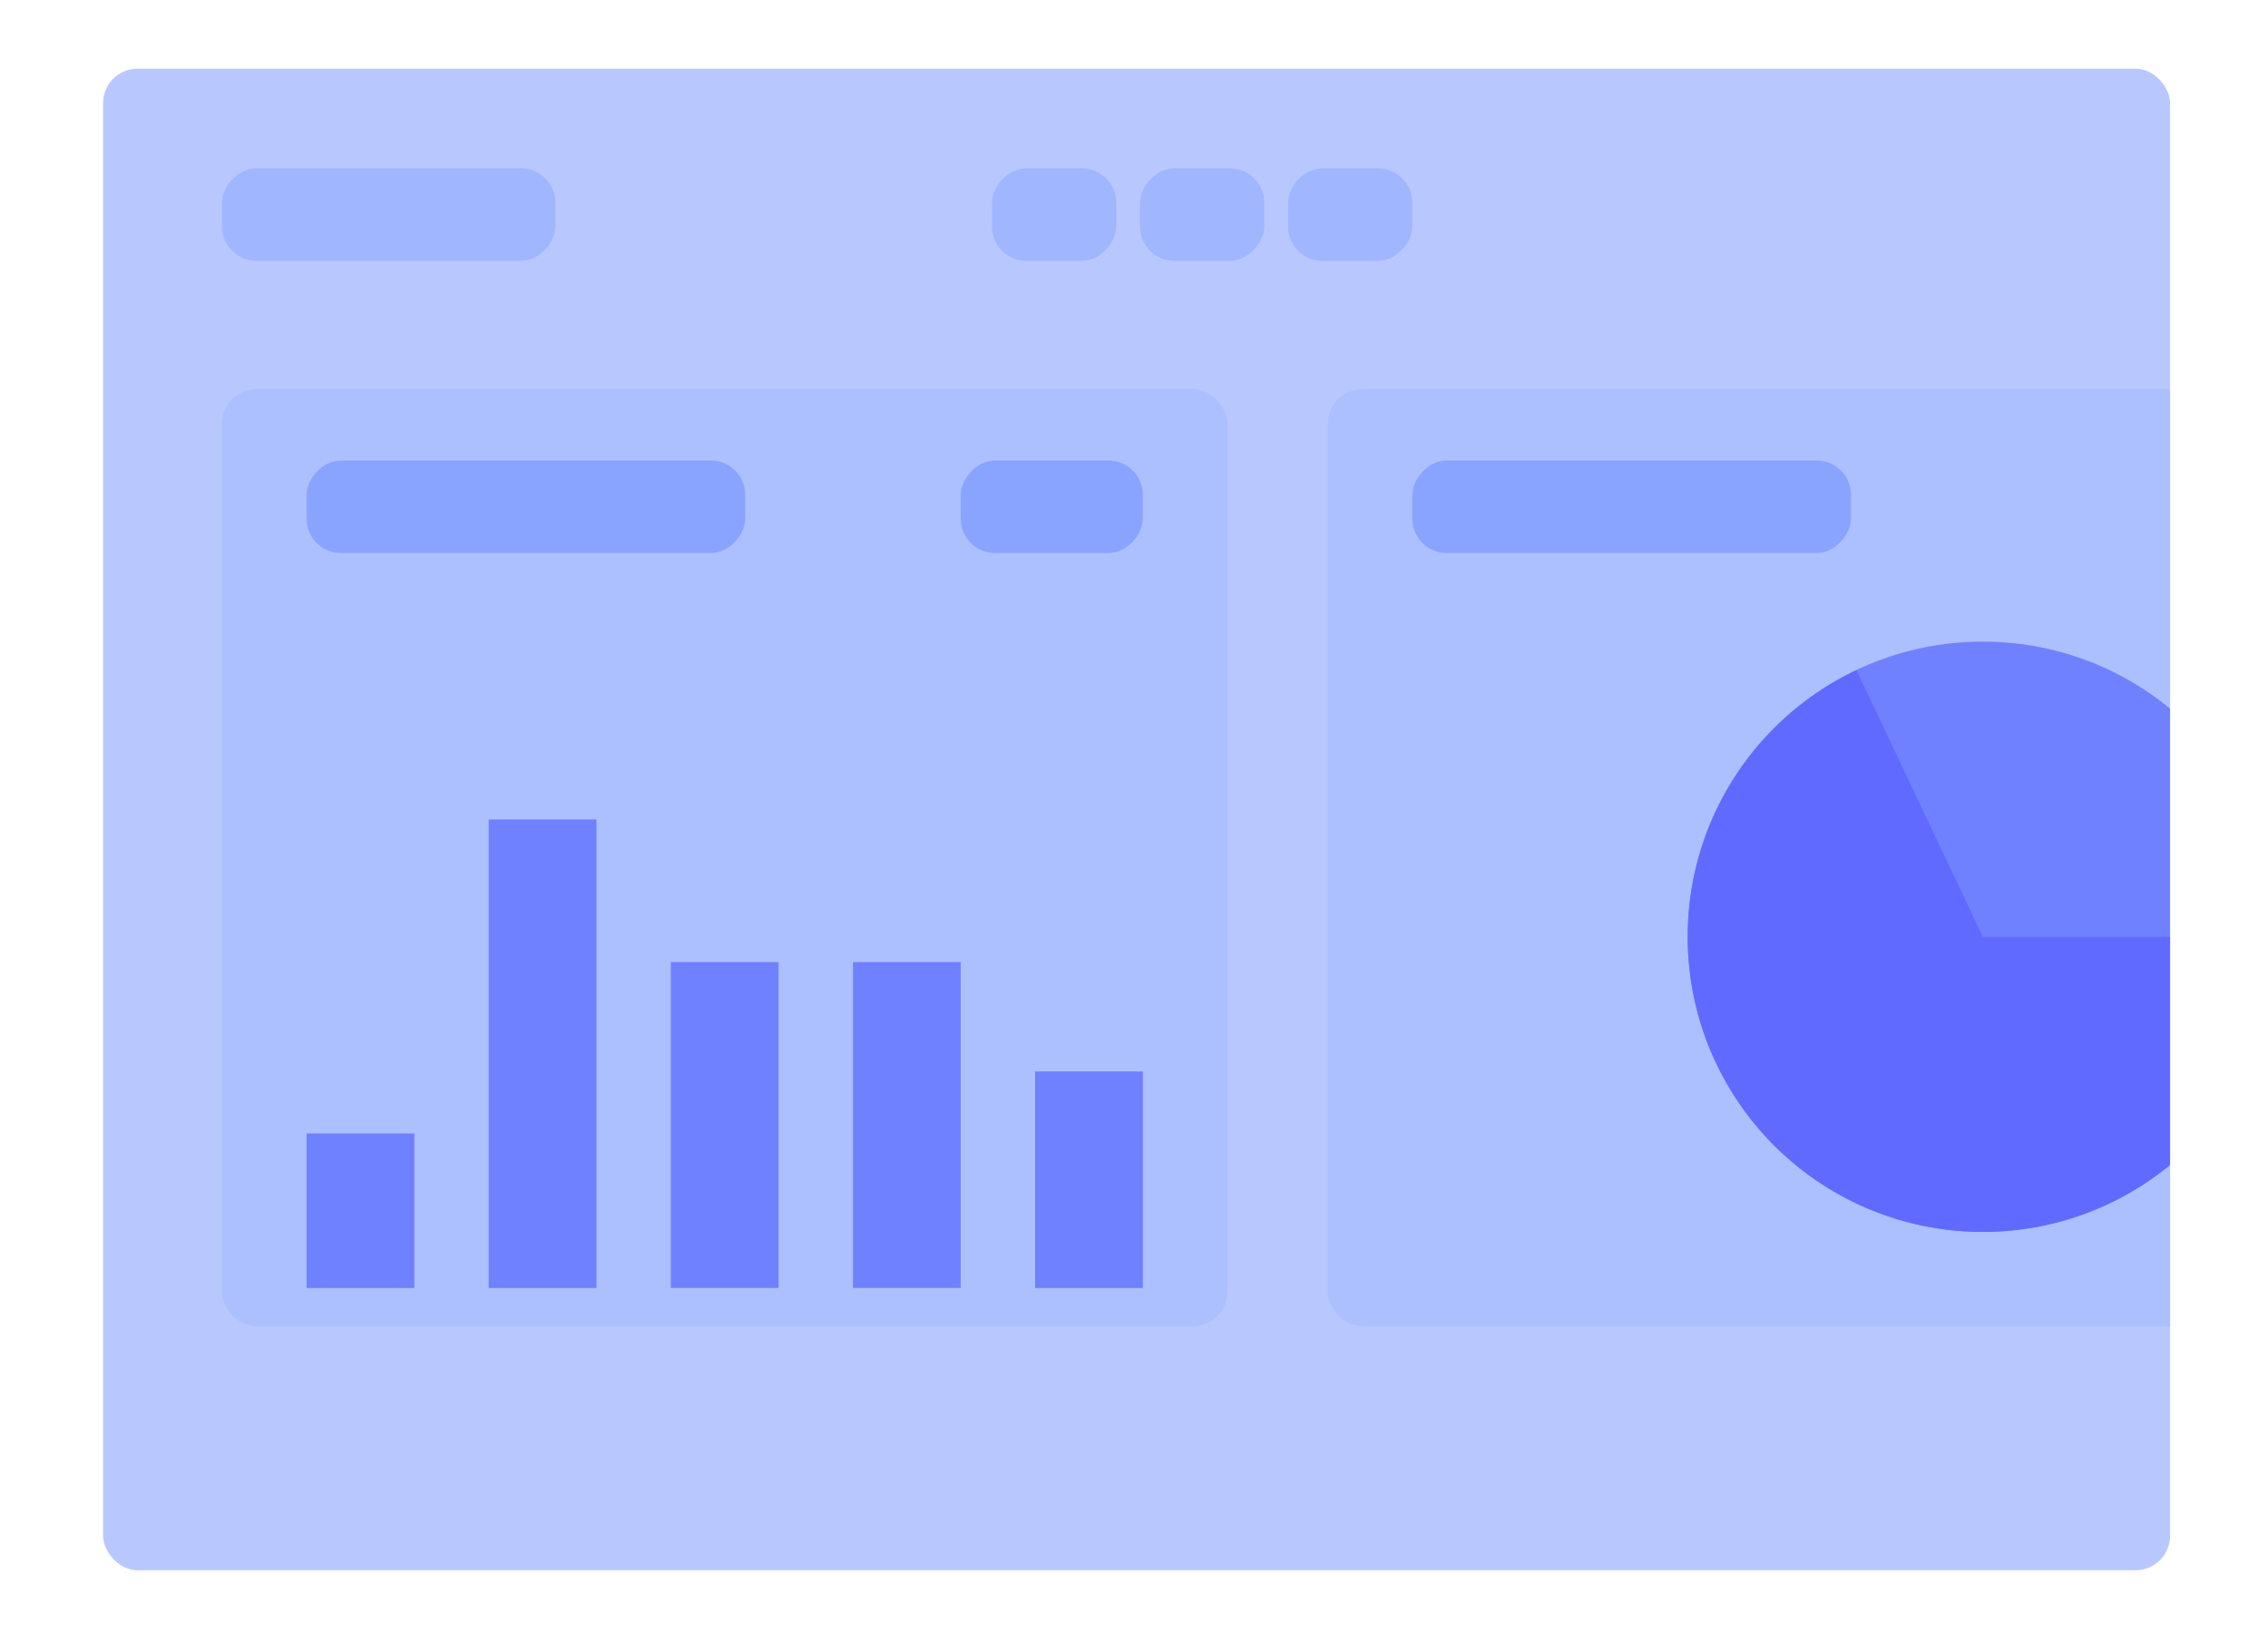 <svg width="264" height="190" viewBox="0 0 264 190" fill="none" xmlns="http://www.w3.org/2000/svg">
<g clip-path="url(#clip0_200_7622)">
<rect x="12" y="8" width="240.599" height="174.785" rx="4" fill="#B8C8FF"/>
<rect x="25.838" y="45.31" width="117.038" height="109.072" rx="4" fill="#ACBFFF"/>
<rect x="35.685" y="131.943" width="12.542" height="17.985" fill="#7081FF"/>
<rect width="12.542" height="54.536" transform="matrix(1 0 0 -1 56.886 149.928)" fill="#7081FF"/>
<rect x="78.086" y="111.995" width="12.542" height="37.932" fill="#7081FF"/>
<rect x="99.287" y="111.995" width="12.542" height="37.932" fill="#7081FF"/>
<rect x="120.487" y="124.722" width="12.542" height="25.206" fill="#7081FF"/>
<rect width="51.059" height="10.77" rx="4" transform="matrix(1 0 0 -1 35.685 64.375)" fill="#89A4FF"/>
<rect opacity="0.5" width="38.809" height="10.77" rx="4" transform="matrix(1 0 0 -1 25.838 30.365)" fill="#89A4FF"/>
<rect opacity="0.5" width="14.467" height="10.77" rx="4" transform="matrix(1 0 0 -1 115.465 30.365)" fill="#89A4FF"/>
<rect opacity="0.5" width="14.467" height="10.77" rx="4" transform="matrix(1 0 0 -1 132.699 30.365)" fill="#89A4FF"/>
<rect opacity="0.5" width="14.467" height="10.77" rx="4" transform="matrix(1 0 0 -1 149.933 30.365)" fill="#89A4FF"/>
<rect width="21.201" height="10.77" rx="4" transform="matrix(1 0 0 -1 111.829 64.375)" fill="#89A4FF"/>
<rect x="154.553" y="45.31" width="117.038" height="109.072" rx="4" fill="#ACBFFF"/>
<rect width="51.059" height="10.77" rx="4" transform="matrix(1 0 0 -1 164.4 64.373)" fill="#89A4FF"/>
<circle cx="230.806" cy="109.048" r="34.357" fill="#7081FF"/>
<path d="M265.163 109.047C265.163 115.195 263.513 121.232 260.384 126.525C257.256 131.819 252.765 136.176 247.379 139.142C241.992 142.108 235.909 143.574 229.763 143.387C223.617 143.201 217.634 141.368 212.438 138.081C207.241 134.793 203.023 130.171 200.222 124.698C197.42 119.224 196.14 113.099 196.513 106.961C196.886 100.824 198.9 94.899 202.343 89.805C205.787 84.711 210.535 80.634 216.091 78.001L230.806 109.047L265.163 109.047Z" fill="#616AFF"/>
</g>
<defs>
<clipPath id="clip0_200_7622">
<rect x="12" y="8" width="240.599" height="174.785" rx="4" fill="white"/>
</clipPath>
</defs>
</svg>
